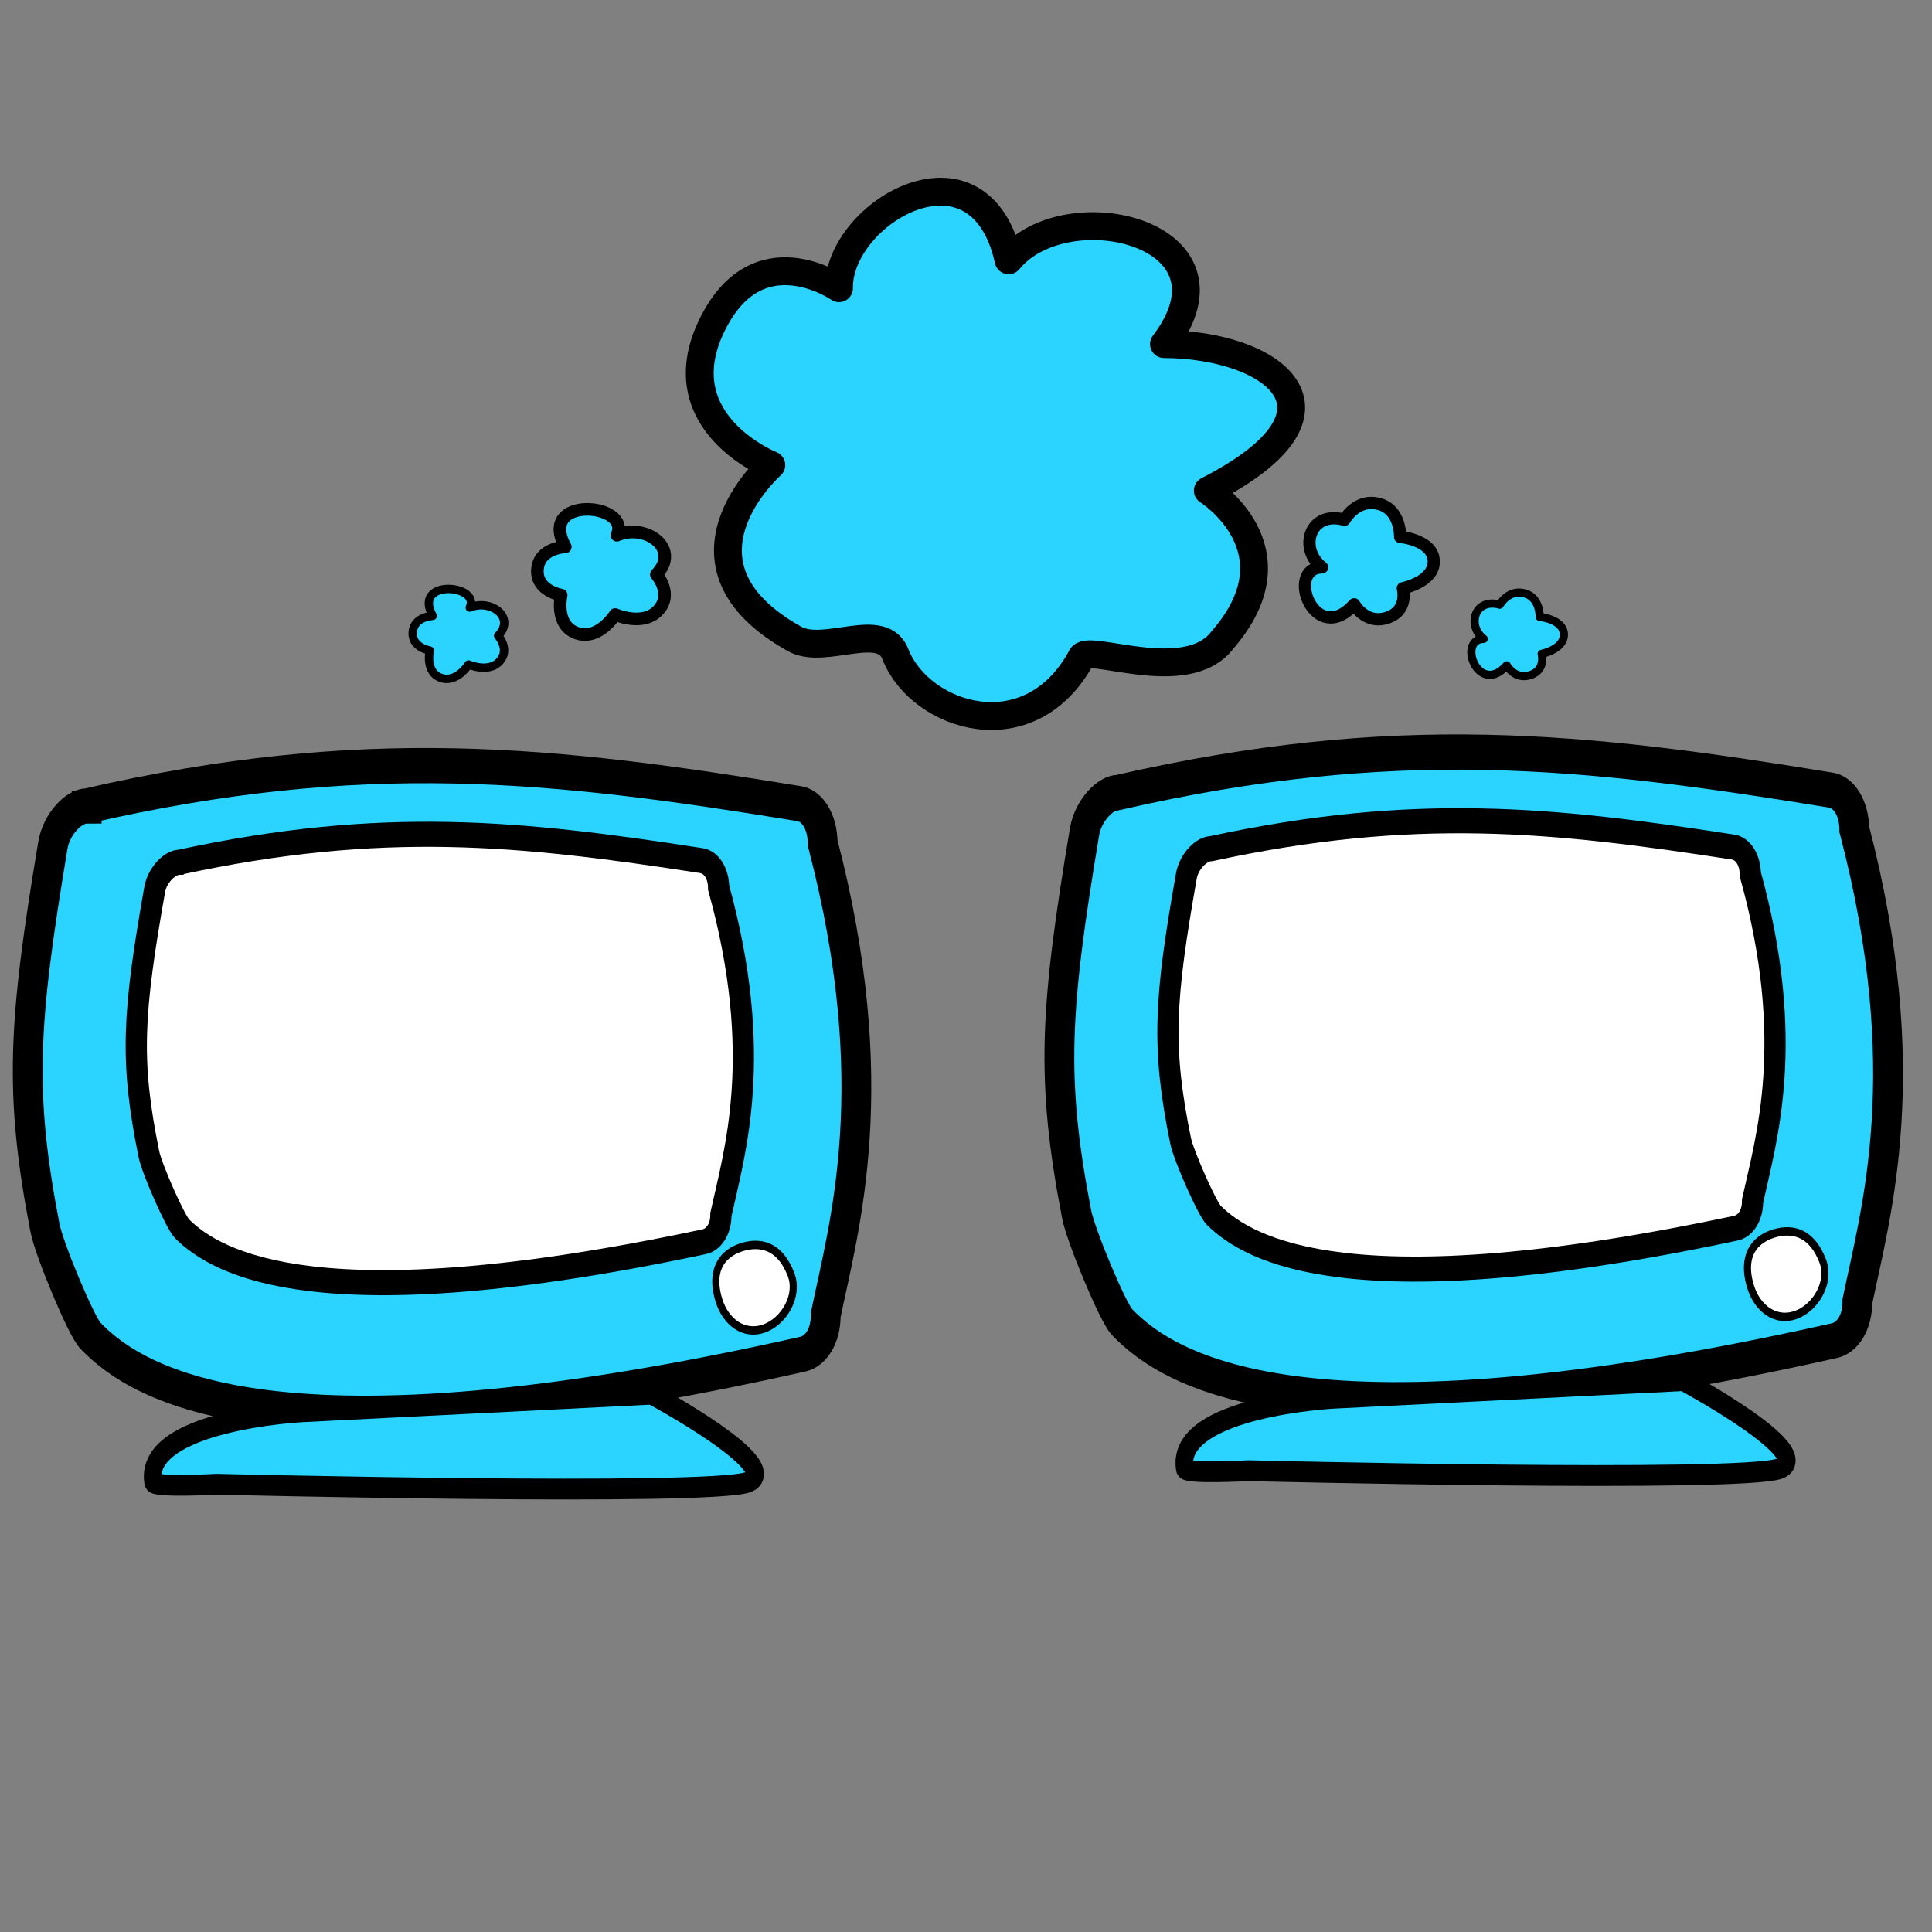 <?xml version="1.0" encoding="UTF-8" standalone="no"?>
<!-- Created with Inkscape (http://www.inkscape.org/) -->

<svg
   xmlns:dc="http://purl.org/dc/elements/1.1/"
   xmlns:cc="http://creativecommons.org/ns#"
   xmlns:rdf="http://www.w3.org/1999/02/22-rdf-syntax-ns#"
   xmlns:svg="http://www.w3.org/2000/svg"
   xmlns="http://www.w3.org/2000/svg"
   xmlns:sodipodi="http://sodipodi.sourceforge.net/DTD/sodipodi-0.dtd"
   xmlns:inkscape="http://www.inkscape.org/namespaces/inkscape"
   width="256"
   height="256"
   id="svg2"
   version="1.1"
   inkscape:version="0.48.3.1 r9886"
   sodipodi:docname="applications-filesharing.svg">
  <rect width="100%" height="100%" fill="#808080" stroke="none"/>
  <defs
     id="defs4">
    <style
       id="style2991"
       type="text/css">
   
    .str3 {stroke:#1F1A17;stroke-width:1.055}
    .str1 {stroke:#72706F;stroke-width:2.442}
    .str2 {stroke:#1F1A17;stroke-width:2.768}
    .str0 {stroke:#72706F;stroke-width:4.152}
    .fil3 {fill:none}
    .fil1 {fill:#00923F}
    .fil2 {fill:#1F1A17}
    .fil0 {fill:#B8DB7C}
   
  </style>
    <style
       id="style3081"
       type="text/css">
   
    .str1 {stroke:#1F1A17;stroke-width:2.768}
    .str0 {stroke:#72706F;stroke-width:4.152}
    .fil1 {fill:none}
    .fil3 {fill:#00923F}
    .fil2 {fill:#1F1A17}
    .fil0 {fill:#B8DB7C}
   
  </style>
    <style
       id="style3135"
       type="text/css">
   
    .str1 {stroke:#1F1A17;stroke-width:2.768}
    .str0 {stroke:#72706F;stroke-width:4.152}
    .fil1 {fill:none}
    .fil3 {fill:#00923F}
    .fil2 {fill:#1F1A17}
    .fil0 {fill:#B8DB7C}
   
  </style>
    <style
       id="style3203"
       type="text/css">
   
    .str1 {stroke:#1F1A17;stroke-width:1.384}
    .str2 {stroke:#1F1A17;stroke-width:2.768}
    .str0 {stroke:#72706F;stroke-width:4.152}
    .str4 {stroke:#1F1A17;stroke-width:0.896}
    .str3 {stroke:#72706F;stroke-width:1.343}
    .fil2 {fill:none}
    .fil0 {fill:#00923F}
    .fil1 {fill:#1F1A17}
    .fil3 {fill:#B8DB7C}
    .fil5 {fill:#1F1A17;fill-rule:nonzero}
    .fil4 {fill:#72706F;fill-rule:nonzero}
    .fil6 {fill:#B8DB7C;fill-rule:nonzero}
   
  </style>
    <style
       id="style3319"
       type="text/css">
   
    .str1 {stroke:#1F1A17;stroke-width:1.384}
    .str2 {stroke:#1F1A17;stroke-width:2.768}
    .str0 {stroke:#72706F;stroke-width:4.152}
    .str4 {stroke:#1F1A17;stroke-width:0.896}
    .str3 {stroke:#72706F;stroke-width:1.343}
    .fil2 {fill:none}
    .fil0 {fill:#00923F}
    .fil1 {fill:#1F1A17}
    .fil3 {fill:#B8DB7C}
    .fil5 {fill:#1F1A17;fill-rule:nonzero}
    .fil4 {fill:#72706F;fill-rule:nonzero}
    .fil6 {fill:#B8DB7C;fill-rule:nonzero}
   
  </style>
    <style
       id="style3435"
       type="text/css">
   
    .str1 {stroke:#1F1A17;stroke-width:2.768}
    .str0 {stroke:#72706F;stroke-width:4.152}
    .fil1 {fill:none}
    .fil3 {fill:#00923F}
    .fil2 {fill:#1F1A17}
    .fil0 {fill:#B8DB7C}
   
  </style>
    <style
       id="style3502"
       type="text/css">
   
    .str3 {stroke:#1F1A17;stroke-width:1.055}
    .str1 {stroke:#72706F;stroke-width:2.442}
    .str2 {stroke:#1F1A17;stroke-width:2.768}
    .str0 {stroke:#72706F;stroke-width:4.152}
    .fil3 {fill:none}
    .fil1 {fill:#00923F}
    .fil2 {fill:#1F1A17}
    .fil0 {fill:#B8DB7C}
   
  </style>
    <style
       id="style3592"
       type="text/css">
   
    .str1 {stroke:#1F1A17;stroke-width:2.768}
    .str0 {stroke:#72706F;stroke-width:4.152}
    .fil1 {fill:none}
    .fil3 {fill:#00923F}
    .fil2 {fill:#1F1A17}
    .fil0 {fill:#B8DB7C}
   
  </style>
    <style
       id="style3646"
       type="text/css">
   
    .str1 {stroke:#1F1A17;stroke-width:2.768}
    .str0 {stroke:#72706F;stroke-width:4.152}
    .fil1 {fill:none}
    .fil3 {fill:#00923F}
    .fil2 {fill:#1F1A17}
    .fil0 {fill:#B8DB7C}
   
  </style>
    <style
       id="style3714"
       type="text/css">
   
    .str3 {stroke:#1F1A17;stroke-width:1.055}
    .str1 {stroke:#72706F;stroke-width:2.442}
    .str2 {stroke:#1F1A17;stroke-width:2.768}
    .str0 {stroke:#72706F;stroke-width:4.152}
    .fil3 {fill:none}
    .fil1 {fill:#00923F}
    .fil2 {fill:#1F1A17}
    .fil0 {fill:#B8DB7C}
   
  </style>
    <style
       id="style3804"
       type="text/css">
   
    .str1 {stroke:#1F1A17;stroke-width:2.768}
    .str0 {stroke:#72706F;stroke-width:4.152}
    .fil1 {fill:none}
    .fil3 {fill:#00923F}
    .fil2 {fill:#1F1A17}
    .fil0 {fill:#B8DB7C}
   
  </style>
    <style
       id="style3858"
       type="text/css">
   
    .str1 {stroke:#1F1A17;stroke-width:2.768}
    .str0 {stroke:#72706F;stroke-width:4.152}
    .fil1 {fill:none}
    .fil3 {fill:#00923F}
    .fil2 {fill:#1F1A17}
    .fil0 {fill:#B8DB7C}
   
  </style>
    <style
       id="style3926"
       type="text/css">
   
    .str2 {stroke:#1F1A17;stroke-width:1.055}
    .str3 {stroke:#1F1A17;stroke-width:1.384}
    .str1 {stroke:#1F1A17;stroke-width:2.768}
    .str0 {stroke:#72706F;stroke-width:4.152}
    .fil0 {fill:none}
    .fil3 {fill:#00923F}
    .fil1 {fill:#1F1A17}
    .fil2 {fill:#B8DB7C}
   
  </style>
    <style
       id="style3998"
       type="text/css">
   
    .str1 {stroke:#1F1A17;stroke-width:2.768}
    .str0 {stroke:#72706F;stroke-width:4.152}
    .fil2 {fill:none}
    .fil3 {fill:#00923F}
    .fil1 {fill:#1F1A17}
    .fil0 {fill:#B8DB7C}
   
  </style>
    <style
       id="style4042"
       type="text/css">
   
    .str1 {stroke:#1F1A17;stroke-width:2.768}
    .str0 {stroke:#72706F;stroke-width:4.152}
    .fil2 {fill:none}
    .fil3 {fill:#00923F}
    .fil1 {fill:#1F1A17}
    .fil0 {fill:#B8DB7C}
   
  </style>
    <style
       id="style4086"
       type="text/css">
   
    .str1 {stroke:#1F1A17;stroke-width:2.344}
    .str0 {stroke:#72706F;stroke-width:3.516}
    .fil3 {fill:none}
    .fil2 {fill:#1F1A17}
    .fil0 {fill:#00923F;fill-rule:nonzero}
    .fil1 {fill:#B8DB7C;fill-rule:nonzero}
   
  </style>
    <style
       id="style4130"
       type="text/css">
   
    .str1 {stroke:#1F1A17;stroke-width:2.768}
    .str0 {stroke:#72706F;stroke-width:4.152}
    .fil2 {fill:none}
    .fil3 {fill:#00923F}
    .fil1 {fill:#1F1A17}
    .fil0 {fill:#B8DB7C}
   
  </style>
    <style
       id="style4181"
       type="text/css">
   
    .str1 {stroke:#1F1A17;stroke-width:2.768}
    .str0 {stroke:#72706F;stroke-width:4.152}
    .fil2 {fill:none}
    .fil3 {fill:#00923F}
    .fil1 {fill:#1F1A17}
    .fil0 {fill:#B8DB7C}
   
  </style>
    <style
       id="style4232"
       type="text/css">
   
    .str0 {stroke:#1F1A17;stroke-width:1.842}
    .str1 {stroke:#72706F;stroke-width:2.764}
    .fil3 {fill:none}
    .fil4 {fill:#00923F}
    .fil2 {fill:#1F1A17}
    .fil0 {fill:#B8DB7C}
    .fil1 {fill:#72706F;fill-rule:nonzero}
   
  </style>
  </defs>
  <sodipodi:namedview
     id="base"
     pagecolor="#ffffff"
     bordercolor="#666666"
     borderopacity="1.0"
     inkscape:pageopacity="0.0"
     inkscape:pageshadow="2"
     inkscape:zoom="2.358681"
     inkscape:cx="268.48708"
     inkscape:cy="115.96673"
     inkscape:document-units="px"
     inkscape:current-layer="layer1"
     showgrid="false"
     showguides="true"
     inkscape:guide-bbox="true"
     inkscape:window-width="1918"
     inkscape:window-height="1007"
     inkscape:window-x="0"
     inkscape:window-y="25"
     inkscape:window-maximized="1" />
  <g
     inkscape:label="Capa 1"
     inkscape:groupmode="layer"
     id="layer1"
     transform="translate(0,-796.362)">
    <g
       id="g5291"
       transform="matrix(0.612,0,0,0.723,2536.71,140.141)">
      <path
         sodipodi:nodetypes="ccccsssscc"
         inkscape:connector-curvature="0"
         id="_68172392-5-6-3-3-3-0-1-5-62-3"
         d="m -4126.185,1055.348 c 59.968,-11.605 100.746,-7.842 154.292,-0.42 2.736,0.379 5.02,3.198 5.051,7.187 13.703,44.359 4.665,70.164 0.674,86.483 0.031,3.989 -2.229,6.698 -4.939,7.213 -113.74,21.64 -143.977,5.718 -154.292,-3.401 -1.992,-1.761 -8.922,-15.835 -9.813,-19.74 -5.661,-24.825 -4.728,-37.464 1.707,-70.109 0.774,-3.925 4.553,-7.206 7.32,-7.213 z"
         style="fill:#2ad4ff;stroke:#000000;stroke-width:6.454;stroke-miterlimit:4;stroke-opacity:1;stroke-dasharray:none" />
      <path
         sodipodi:nodetypes="ccccsssscc"
         inkscape:connector-curvature="0"
         id="_68172392-5-6-3-3-3-0-1-5-62-5-9"
         d="m -4106.092,1065.66 c 43.934,-8.034 73.808,-5.429 113.036,-0.291 2.004,0.262 3.678,2.214 3.7,4.975 10.039,30.709 3.417,48.572 0.493,59.87 0.022,2.761 -1.633,4.637 -3.618,4.994 -83.327,14.981 -105.48,3.959 -113.036,-2.354 -1.459,-1.219 -6.536,-10.963 -7.189,-13.665 -4.147,-17.186 -3.464,-25.936 1.251,-48.534 0.567,-2.717 3.335,-4.989 5.362,-4.994 z"
         style="fill:#ffffff;stroke:#000000;stroke-width:4.596;stroke-miterlimit:4;stroke-opacity:1;stroke-dasharray:none" />
      <path
         sodipodi:nodetypes="cscscc"
         inkscape:connector-curvature="0"
         id="path4441-5"
         d="m -4079.59,1166.376 c 0,0 -34.398,1.529 -32.211,12.884 0.197,1.024 13.769,0.394 13.769,0.394 0,0 107.098,2.231 115.074,-0.394 8.364,-2.752 -20.937,-16.105 -20.937,-16.105 l -75.695,3.221"
         style="fill:#2ad4ff;fill-opacity:1;stroke:#000000;stroke-width:3.813;stroke-linecap:butt;stroke-linejoin:miter;stroke-miterlimit:4;stroke-opacity:1" />
      <path
         sodipodi:nodetypes="csssc"
         inkscape:connector-curvature="0"
         id="path7090-4-4-1-8-0"
         d="m -3979.539,1151.121 c -4.314,1.297 -8.3,-1.148 -9.769,-5.21 -2.127,-5.883 1.123,-8.997 5.854,-9.906 3.906,-0.751 7.603,0.437 9.769,5.21 1.771,3.902 -1.533,8.599 -5.839,9.902"
         style="fill:#ffffff;stroke:#000000;stroke-width:1.536;stroke-linecap:round;stroke-linejoin:round;stroke-miterlimit:4;stroke-opacity:1;stroke-dasharray:none;stroke-dashoffset:0" />
    </g>
    <g
       id="g5285"
       transform="matrix(0.612,0,0,0.723,2549.599,56.398)">
      <path
         sodipodi:nodetypes="ccccsssscc"
         inkscape:connector-curvature="0"
         id="_68172392-5-6-3-3-3-0-1-5-62-3-2"
         d="m -3923.877,1168.692 c 59.968,-11.605 100.746,-7.842 154.292,-0.42 2.736,0.379 5.02,3.198 5.051,7.186 13.703,44.359 4.665,70.164 0.673,86.483 0.031,3.989 -2.229,6.698 -4.939,7.213 -113.74,21.64 -143.977,5.718 -154.292,-3.401 -1.992,-1.761 -8.922,-15.835 -9.813,-19.74 -5.661,-24.825 -4.728,-37.465 1.707,-70.109 0.774,-3.925 4.553,-7.206 7.32,-7.213 z"
         style="fill:#2ad4ff;stroke:#000000;stroke-width:6.454;stroke-miterlimit:4;stroke-opacity:1;stroke-dasharray:none" />
      <path
         sodipodi:nodetypes="ccccsssscc"
         inkscape:connector-curvature="0"
         id="_68172392-5-6-3-3-3-0-1-5-62-5-9-0"
         d="m -3903.784,1179.004 c 43.934,-8.034 73.808,-5.429 113.036,-0.291 2.004,0.263 3.678,2.214 3.7,4.975 10.039,30.709 3.417,48.572 0.493,59.869 0.022,2.761 -1.633,4.637 -3.618,4.994 -83.327,14.981 -105.479,3.959 -113.036,-2.354 -1.459,-1.219 -6.537,-10.963 -7.189,-13.665 -4.147,-17.186 -3.464,-25.936 1.251,-48.534 0.567,-2.717 3.335,-4.989 5.362,-4.994 z"
         style="fill:#ffffff;stroke:#000000;stroke-width:4.596;stroke-miterlimit:4;stroke-opacity:1;stroke-dasharray:none" />
      <path
         sodipodi:nodetypes="cscscc"
         inkscape:connector-curvature="0"
         id="path4441-5-4"
         d="m -3877.282,1279.72 c 0,0 -34.398,1.529 -32.211,12.884 0.197,1.024 13.769,0.394 13.769,0.394 0,0 107.099,2.231 115.074,-0.394 8.364,-2.753 -20.937,-16.105 -20.937,-16.105 l -75.695,3.221"
         style="fill:#2ad4ff;fill-opacity:1;stroke:#000000;stroke-width:3.813;stroke-linecap:butt;stroke-linejoin:miter;stroke-miterlimit:4;stroke-opacity:1" />
      <path
         sodipodi:nodetypes="csssc"
         inkscape:connector-curvature="0"
         id="path7090-4-4-1-8-0-0"
         d="m -3777.231,1264.466 c -4.314,1.297 -8.3,-1.148 -9.769,-5.21 -2.127,-5.883 1.123,-8.997 5.854,-9.906 3.906,-0.751 7.603,0.437 9.769,5.21 1.771,3.902 -1.533,8.599 -5.839,9.902"
         style="fill:#ffffff;stroke:#000000;stroke-width:1.536;stroke-linecap:round;stroke-linejoin:round;stroke-miterlimit:4;stroke-opacity:1;stroke-dasharray:none;stroke-dashoffset:0" />
    </g>
    <path
       style="fill:#2ad4ff;fill-opacity:1;fill-rule:nonzero;stroke:#000000;stroke-width:3.691;stroke-linecap:square;stroke-linejoin:round;stroke-miterlimit:4;stroke-opacity:1;stroke-dasharray:none;stroke-dashoffset:0"
       inkscape:transform-center-x="-5.634634"
       inkscape:transform-center-y="2.362521"
       d="m 143.255,883.531 c -6.888,12.53 -21.219,7.837 -24.549,-0.334 -1.68,-4.828 -9.369,0.083 -13.409,-2.169 -17.899,-9.976 -3.094,-23.038 -3.094,-23.038 0,0 -14,-5.553 -7.975,-18.299 6.025,-12.745 16.943,-5.14 16.943,-5.14 -0.155,-9.991 18.608,-21.049 22.477,-3.697 7.611,-9.311 31.753,-3.609 20.585,11.101 14.272,0.059 26.553,8.789 5.809,19.415 0,0 12.379,7.775 1.937,19.793 -4.783,6.317 -18.245,0.248 -18.724,2.368 z"
       id="path6003-5-9"
       inkscape:connector-curvature="0"
       sodipodi:nodetypes="ccscscccccc" />
    <path
       style="fill:#2ad4ff;fill-opacity:1;fill-rule:nonzero;stroke:#000000;stroke-width:1.669;stroke-linecap:square;stroke-linejoin:round;stroke-miterlimit:4;stroke-opacity:1;stroke-dasharray:none;stroke-dashoffset:0"
       inkscape:transform-center-x="-0.53108204"
       inkscape:transform-center-y="0.80066336"
       d="m 87.217,877.229 c -2.035,2.192 -5.699,0.559 -5.699,0.559 0,0 -2.226,3.53 -5.147,2.448 -2.921,-1.082 -2.012,-5.028 -2.012,-5.028 0,0 -3.372,-0.551 -3.143,-3.411 0.229,-2.861 3.687,-2.976 3.687,-2.976 -3.79,-6.898 8.858,-5.833 6.838,-1.539 3.947,-1.656 8.495,1.845 5.232,5.197 0,0 2.278,2.558 0.243,4.75 z"
       id="path6003-2-6-8"
       inkscape:connector-curvature="0"
       sodipodi:nodetypes="scscscccs" />
    <path
       style="fill:#2ad4ff;fill-opacity:1;fill-rule:nonzero;stroke:#000000;stroke-width:1.112;stroke-linecap:square;stroke-linejoin:round;stroke-miterlimit:4;stroke-opacity:1;stroke-dasharray:none;stroke-dashoffset:0"
       inkscape:transform-center-x="-0.3814653"
       inkscape:transform-center-y="0.57474405"
       d="m 66.183,884.011 c -1.462,1.575 -4.094,0.401 -4.094,0.401 0,0 -1.599,2.536 -3.698,1.759 -2.099,-0.777 -1.446,-3.613 -1.446,-3.613 0,0 -2.423,-0.396 -2.258,-2.451 0.165,-2.055 2.649,-2.138 2.649,-2.138 -2.722,-4.956 6.363,-4.191 4.913,-1.105 2.835,-1.19 6.103,1.325 3.759,3.734 0,0 1.637,1.837 0.175,3.412 z"
       id="path6003-2-7-0-9"
       inkscape:connector-curvature="0"
       sodipodi:nodetypes="scscscccs" />
    <path
       style="fill:#2ad4ff;fill-opacity:1;fill-rule:nonzero;stroke:#000000;stroke-width:1.624;stroke-linecap:square;stroke-linejoin:round;stroke-miterlimit:4;stroke-opacity:1;stroke-dasharray:none;stroke-dashoffset:0"
       inkscape:transform-center-x="13.86045"
       inkscape:transform-center-y="-28.33264"
       d="m 182.688,863.132 c 2.954,0.759 2.835,4.369 2.835,4.369 0,0 4.336,0.376 4.454,3.165 0.119,2.789 -4.094,3.642 -4.094,3.642 0,0 0.818,2.939 -2.063,3.904 -2.881,0.965 -4.382,-1.777 -4.382,-1.777 -5.202,5.825 -9.245,-4.796 -4.247,-4.894 -3.2,-2.516 -1.614,-7.588 2.964,-6.305 0,0 1.578,-2.864 4.532,-2.104 z"
       id="path6003-2-6-8-9"
       inkscape:connector-curvature="0"
       sodipodi:nodetypes="scscscccs" />
    <path
       style="fill:#2ad4ff;fill-opacity:1;fill-rule:nonzero;stroke:#000000;stroke-width:1.083;stroke-linecap:square;stroke-linejoin:round;stroke-miterlimit:4;stroke-opacity:1;stroke-dasharray:none;stroke-dashoffset:0"
       inkscape:transform-center-x="-18.25235"
       inkscape:transform-center-y="-10.881981"
       d="m 201.984,874.972 c 2.122,0.546 2.036,3.139 2.036,3.139 0,0 3.115,0.27 3.2,2.274 0.085,2.004 -2.941,2.616 -2.941,2.616 0,0 0.588,2.111 -1.482,2.805 -2.069,0.695 -3.148,-1.276 -3.148,-1.276 -3.737,4.185 -6.641,-3.446 -3.051,-3.516 -2.299,-1.807 -1.16,-5.451 2.129,-4.53 0,0 1.134,-2.057 3.256,-1.512 z"
       id="path6003-2-7-0-9-0"
       inkscape:connector-curvature="0"
       sodipodi:nodetypes="scscscccs" />
  </g>
</svg>
